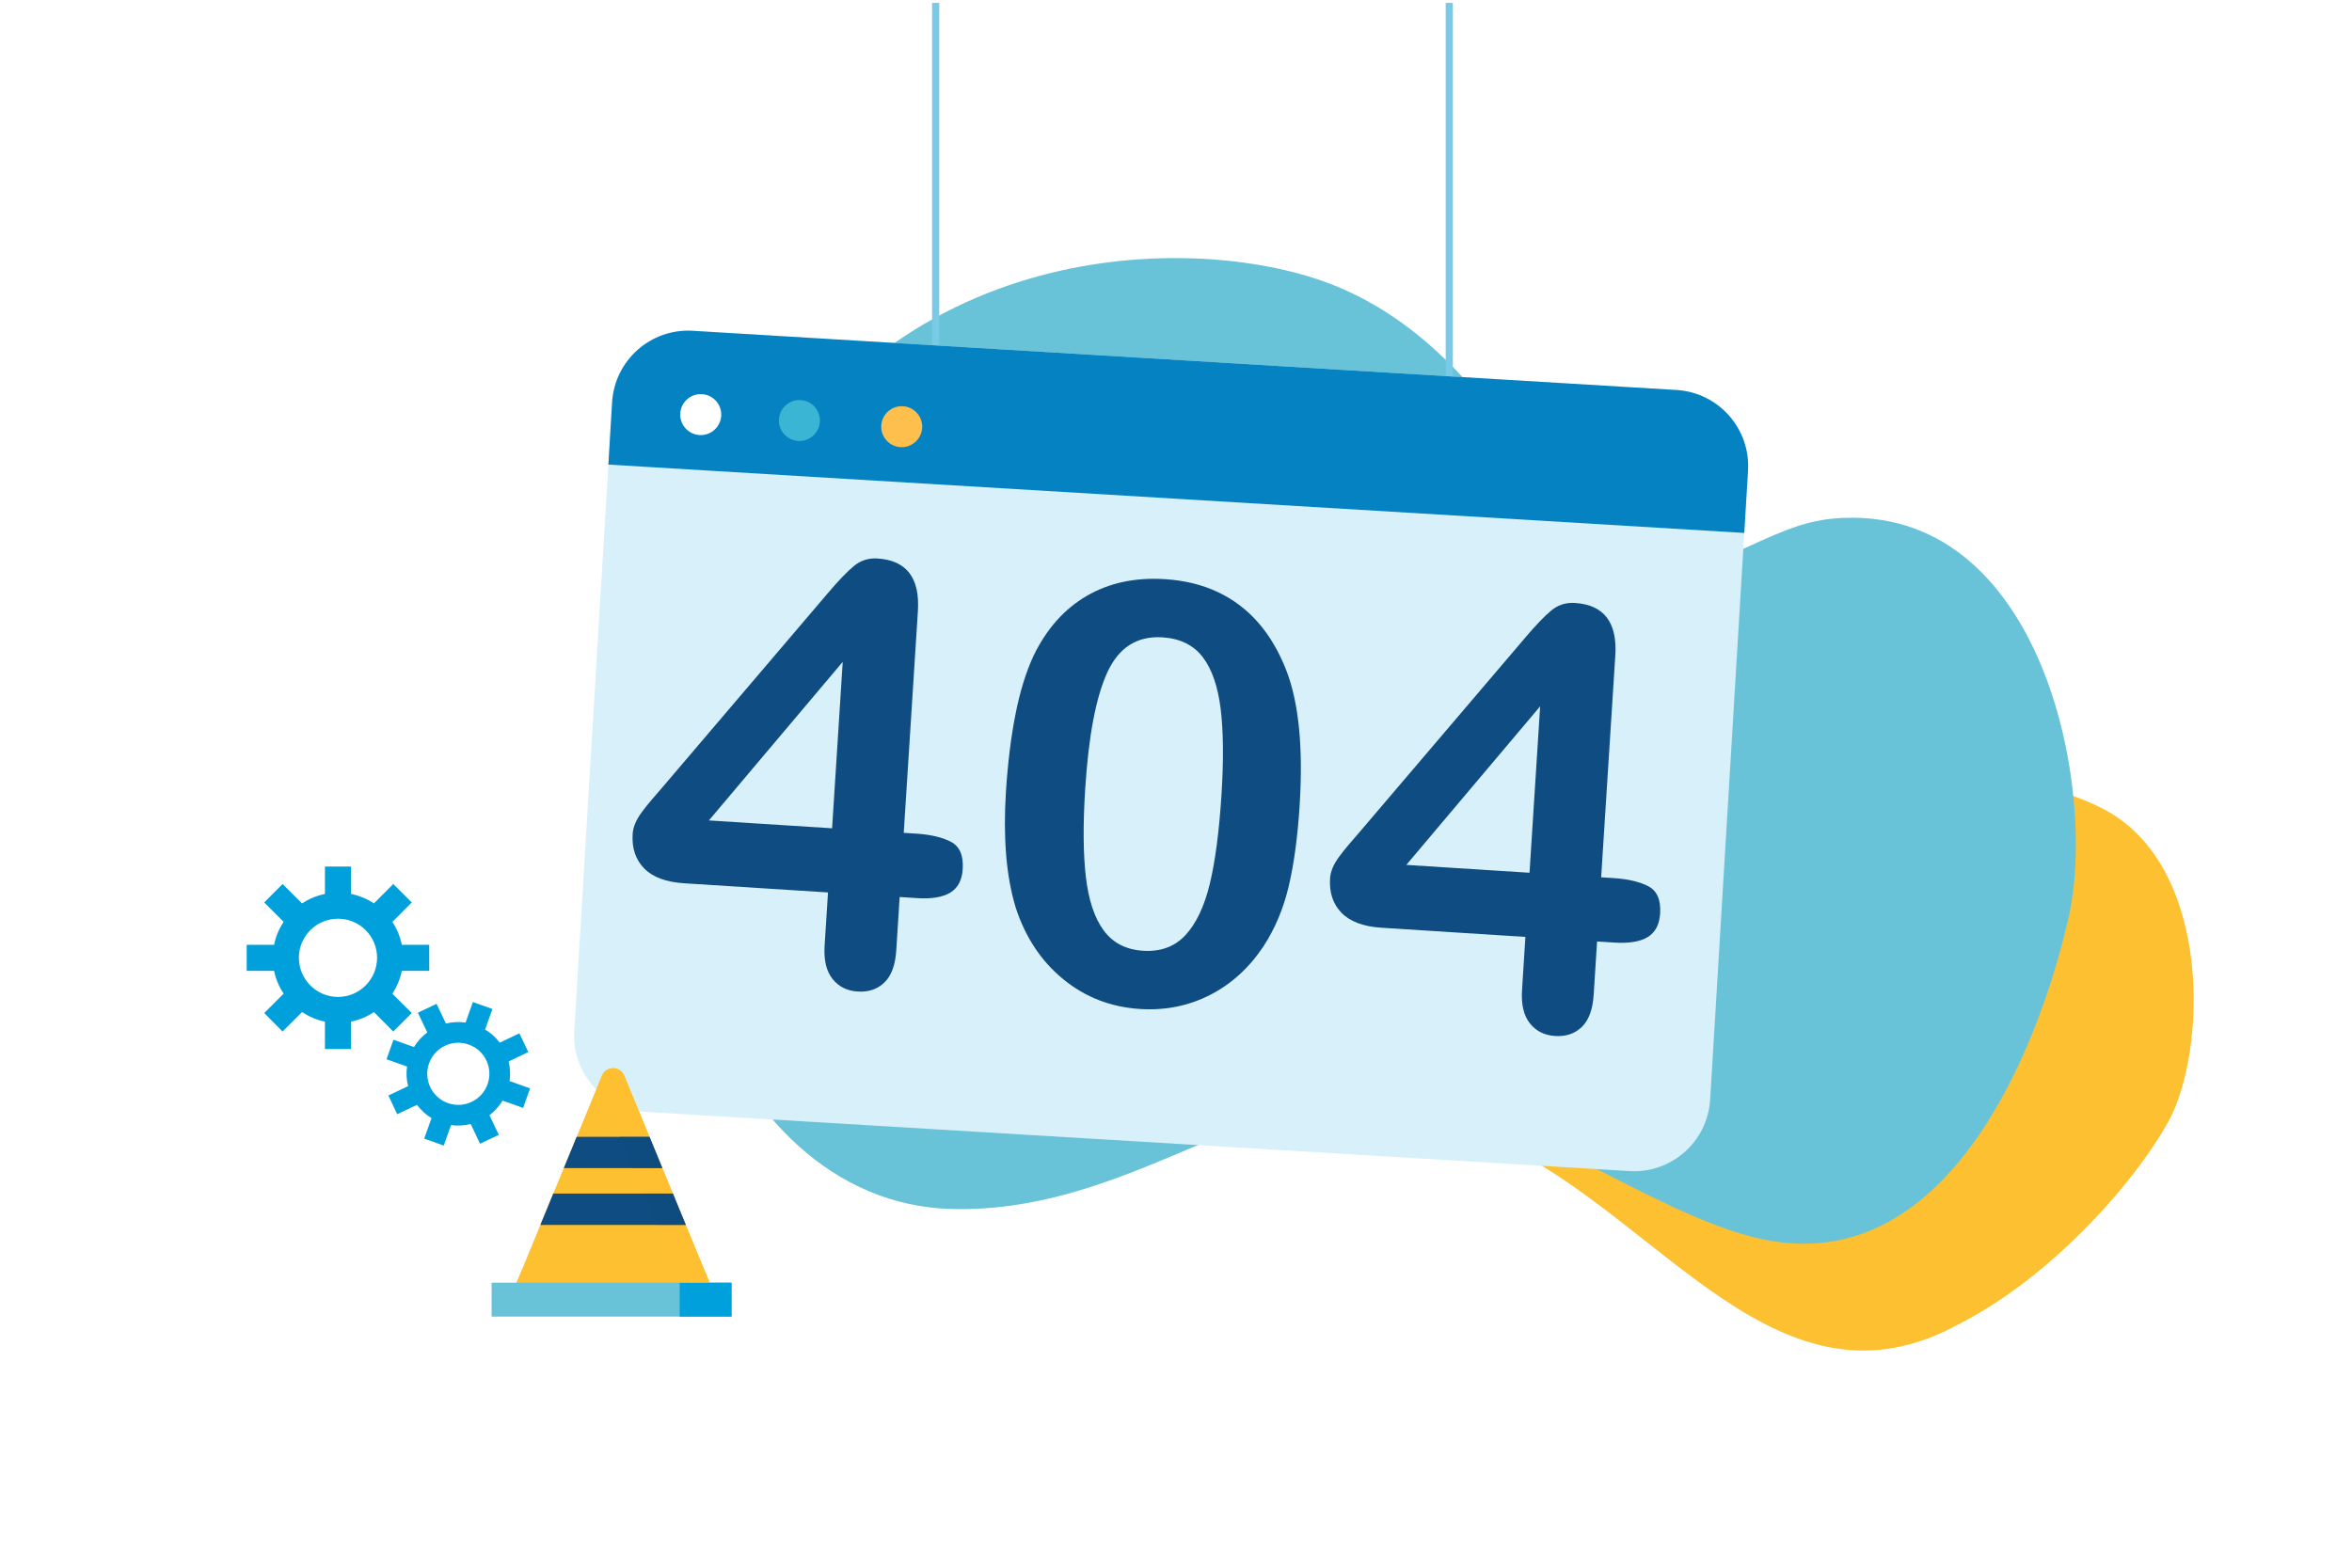 <?xml version="1.0" encoding="utf-8"?>
<!-- Generator: Adobe Illustrator 25.2.3, SVG Export Plug-In . SVG Version: 6.00 Build 0)  -->
<svg version="1.1" xmlns="http://www.w3.org/2000/svg" xmlns:xlink="http://www.w3.org/1999/xlink" x="0px" y="0px"
	 viewBox="0 0 1200 800" style="enable-background:new 0 0 1200 800;" xml:space="preserve">
<style type="text/css">
	.st0{fill:#EFF2F9;}
	.st1{fill:#FDC030;}
	.st2{fill:#68C3D8;}
	.st3{filter:url(#Adobe_OpacityMaskFilter);}
	.st4{filter:url(#Adobe_OpacityMaskFilter_1_);}
	.st5{mask:url(#SVGID_1_);fill:url(#SVGID_2_);}
	.st6{fill:#00A0DC;}
	.st7{fill:#0F4C81;}
	.st8{opacity:0.2;}
	.st9{fill:#FFFFFF;}
	.st10{fill:#FEFEFE;}
	.st11{fill:#FDFDFE;}
	.st12{fill:#FCFDFD;}
	.st13{fill:#FBFCFC;}
	.st14{fill:#FAFBFC;}
	.st15{fill:#F9FAFB;}
	.st16{fill:#F8F9FB;}
	.st17{fill:#F7F8FA;}
	.st18{fill:#F6F8F9;}
	.st19{fill:#F5F7F9;}
	.st20{fill:#F4F6F8;}
	.st21{fill:#F3F5F7;}
	.st22{fill:#F2F4F7;}
	.st23{fill:#F1F4F6;}
	.st24{fill:#F0F3F6;}
	.st25{fill:#EFF2F5;}
	.st26{fill:#EEF1F4;}
	.st27{fill:#EDF0F4;}
	.st28{fill:#ECF0F3;}
	.st29{fill:#EBEFF2;}
	.st30{fill:#EAEEF2;}
	.st31{fill:#E9EDF1;}
	.st32{fill:#E8ECF1;}
	.st33{fill:#E7EBF0;}
	.st34{fill:#E6EBEF;}
	.st35{fill:#E5EAEF;}
	.st36{fill:#E4E9EE;}
	.st37{fill:#E3E8ED;}
	.st38{fill:#E2E7ED;}
	.st39{fill:#E1E7EC;}
	.st40{fill:#E0E6EC;}
	.st41{fill:#DFE5EB;}
	.st42{fill:#DEE4EA;}
	.st43{fill:#DDE3EA;}
	.st44{fill:#DCE3E9;}
	.st45{fill:#DBE2E8;}
	.st46{fill:#DAE1E8;}
	.st47{fill:#D9E0E7;}
	.st48{fill:#D8DFE7;}
	.st49{fill:#D7DEE6;}
	.st50{fill:#D6DEE5;}
	.st51{fill:#D5DDE5;}
	.st52{fill:#D4DCE4;}
	.st53{fill:#D3DBE3;}
	.st54{fill:#D2DAE3;}
	.st55{fill:#D1DAE2;}
	.st56{fill:#D0D9E2;}
	.st57{fill:#CFD8E1;}
	.st58{fill:#CED7E0;}
	.st59{fill:#CDD6E0;}
	.st60{fill:#CCD6DF;}
	.st61{fill:#CBD5DE;}
	.st62{fill:#CAD4DE;}
	.st63{fill:#CAD3DD;}
	.st64{fill:#C9D2DD;}
	.st65{fill:#C8D1DC;}
	.st66{fill:#C7D1DB;}
	.st67{fill:#C6D0DB;}
	.st68{fill:#C5CFDA;}
	.st69{fill:#C4CED9;}
	.st70{fill:#C3CDD9;}
	.st71{fill:#C2CDD8;}
	.st72{fill:#C1CCD8;}
	.st73{fill:#C0CBD7;}
	.st74{fill:#BFCAD6;}
	.st75{fill:#BEC9D6;}
	.st76{fill:#BDC9D5;}
	.st77{fill:#BCC8D4;}
	.st78{fill:#BBC7D4;}
	.st79{fill:#BAC6D3;}
	.st80{fill:#B9C5D3;}
	.st81{fill:#B8C4D2;}
	.st82{fill:#B7C4D1;}
	.st83{fill:#B6C3D1;}
	.st84{fill:#B5C2D0;}
	.st85{fill:#B4C1CF;}
	.st86{fill:#B3C0CF;}
	.st87{fill:#B2C0CE;}
	.st88{fill:#B1BFCE;}
	.st89{fill:#B0BECD;}
	.st90{fill:#AFBDCC;}
	.st91{fill:#AEBCCC;}
	.st92{fill:#ADBCCB;}
	.st93{fill:#ACBBCA;}
	.st94{fill:#ABBACA;}
	.st95{fill:#AAB9C9;}
	.st96{fill:#A9B8C9;}
	.st97{fill:#A8B7C8;}
	.st98{fill:#A7B7C7;}
	.st99{fill:#A6B6C7;}
	.st100{fill:#A5B5C6;}
	.st101{fill:#A4B4C5;}
	.st102{fill:#A3B3C5;}
	.st103{fill:#A2B3C4;}
	.st104{fill:#A1B2C4;}
	.st105{fill:#A0B1C3;}
	.st106{fill:#9FB0C2;}
	.st107{fill:#9EAFC2;}
	.st108{fill:#9DAFC1;}
	.st109{fill:#9CAEC0;}
	.st110{fill:#9BADC0;}
	.st111{fill:#9AACBF;}
	.st112{fill:#99ABBF;}
	.st113{fill:#98AABE;}
	.st114{fill:#97AABD;}
	.st115{fill:#96A9BD;}
	.st116{fill:#95A8BC;}
	.st117{fill:#D0DAE9;}
	.st118{fill:#CCD4D6;}
	.st119{fill:#B6BDBF;}
	.st120{fill:#596273;}
	.st121{fill:#F0EFF5;}
	.st122{fill:#E7CA80;}
	.st123{fill:#A2CE6F;}
	.st124{opacity:0.4;}
	.st125{fill:#FDFDFD;}
	.st126{fill:#FCFCFD;}
	.st127{fill:#F8F9FA;}
	.st128{fill:#F5F7F8;}
	.st129{fill:#F1F3F6;}
	.st130{fill:#F0F3F5;}
	.st131{fill:#EDF0F3;}
	.st132{fill:#ECEFF3;}
	.st133{fill:#E8ECF0;}
	.st134{fill:#E5EAEE;}
	.st135{fill:#E1E6EC;}
	.st136{fill:#E0E6EB;}
	.st137{fill:#DDE3E9;}
	.st138{fill:#DCE2E9;}
	.st139{fill:#D8DFE6;}
	.st140{fill:#D5DDE4;}
	.st141{fill:#D1D9E2;}
	.st142{fill:#D0D9E1;}
	.st143{fill:#CDD6DF;}
	.st144{fill:#CCD5DF;}
	.st145{fill:#C9D2DC;}
	.st146{fill:#C1CCD7;}
	.st147{fill:#BDC8D5;}
	.st148{fill:#B9C5D2;}
	.st149{fill:#B1BFCD;}
	.st150{fill:#ADBBCB;}
	.st151{fill:#A9B8C8;}
	.st152{fill:#A1B2C3;}
	.st153{fill:#9DAEC1;}
	.st154{fill:#99ABBE;}
	.st155{opacity:0.15;}
	.st156{opacity:0.1;}
	.st157{fill:#FBFBFC;}
	.st158{fill:#FAFAFB;}
	.st159{fill:#F7F8F9;}
	.st160{fill:#F6F7F8;}
	.st161{fill:#F5F6F8;}
	.st162{fill:#F4F5F7;}
	.st163{fill:#F3F4F6;}
	.st164{fill:#F2F3F6;}
	.st165{fill:#F1F2F5;}
	.st166{fill:#F0F2F4;}
	.st167{fill:#EFF1F4;}
	.st168{fill:#EEF0F3;}
	.st169{fill:#EDEFF2;}
	.st170{fill:#EDEEF2;}
	.st171{fill:#ECEDF1;}
	.st172{fill:#EBECF0;}
	.st173{fill:#EAEBEF;}
	.st174{fill:#E9EAEF;}
	.st175{fill:#E8EAEE;}
	.st176{fill:#E7E9ED;}
	.st177{fill:#E6E8ED;}
	.st178{fill:#E5E7EC;}
	.st179{fill:#E4E6EB;}
	.st180{fill:#E3E5EB;}
	.st181{fill:#E2E4EA;}
	.st182{fill:#E1E3E9;}
	.st183{fill:#E0E2E8;}
	.st184{fill:#DFE2E8;}
	.st185{fill:#DEE1E7;}
	.st186{fill:#DDE0E6;}
	.st187{fill:#DCDFE6;}
	.st188{fill:#DBDEE5;}
	.st189{fill:#DAEDF4;}
	.st190{fill:#B6B8BA;}
	.st191{fill:#231F20;}
	.st192{fill:#4E98FF;}
	.st193{fill:#F8F8F8;}
	.st194{fill:none;stroke:#231F20;stroke-width:0.089;stroke-miterlimit:10;}
	.st195{fill:#B2BACE;}
	.st196{fill:none;stroke:#B2BACE;stroke-width:0.089;stroke-miterlimit:10;}
	.st197{fill:#536ED5;}
	.st198{fill:none;stroke:#FFFFFF;stroke-width:0.089;stroke-miterlimit:10;}
	.st199{opacity:0.3;}
	.st200{fill:#B4D0DD;}
	.st201{fill:#FCBE14;}
	.st202{fill:#9EC300;}
	.st203{fill:#E4E7EB;}
	.st204{fill:#F2F2F2;}
	.st205{fill:#D8E0E3;}
	.st206{fill:none;stroke:#D8E0E3;stroke-width:0.159;}
	.st207{fill:#FDCD40;}
	.st208{fill:none;stroke:#FFFFFF;stroke-width:0.159;}
	.st209{fill:#FF5931;}
	.st210{fill:none;stroke:#D7E4EC;stroke-width:0.328;}
	.st211{fill:#D7E4EC;}
	.st212{fill:none;stroke:#B5C1C8;stroke-width:0.328;}
	.st213{fill:url(#SVGID_3_);}
	.st214{fill:#59C6E2;}
	.st215{fill:#88DAEF;}
	.st216{fill:#F6F7FB;}
	.st217{fill:#959B9D;}
	.st218{fill:#7EC7EE;}
	.st219{fill:#484F59;}
	.st220{fill:#194866;}
	.st221{fill:#808080;}
	.st222{fill:#AFABA2;}
	.st223{fill:#3BB5D4;}
	.st224{fill:#F0F9FB;}
	.st225{fill:#FCFCFC;}
	.st226{fill:#FBFBFB;}
	.st227{fill:#FAFAFA;}
	.st228{fill:#F9F9F9;}
	.st229{fill:#F7F7F8;}
	.st230{fill:#F6F6F7;}
	.st231{fill:#F5F6F6;}
	.st232{fill:#F4F5F5;}
	.st233{fill:#F3F4F4;}
	.st234{fill:#F2F3F3;}
	.st235{fill:#F1F2F2;}
	.st236{fill:#F0F1F1;}
	.st237{fill:#EFF0F0;}
	.st238{fill:#EEEFEF;}
	.st239{fill:#EDEEEE;}
	.st240{fill:#ECEDED;}
	.st241{fill:#EBECEC;}
	.st242{fill:#EAEBEC;}
	.st243{fill:#E9EAEB;}
	.st244{fill:#E8E9EA;}
	.st245{fill:#E7E8E9;}
	.st246{fill:#E6E7E8;}
	.st247{fill:#E5E6E7;}
	.st248{fill:#E5E6E6;}
	.st249{fill:#E4E5E5;}
	.st250{fill:#E3E4E4;}
	.st251{fill:#E2E3E3;}
	.st252{fill:#E1E2E2;}
	.st253{fill:#E0E1E1;}
	.st254{fill:#DFE0E0;}
	.st255{fill:#DEDFE0;}
	.st256{fill:#DDDEDF;}
	.st257{fill:#DCDDDE;}
	.st258{fill:#DBDCDD;}
	.st259{fill:#DADBDC;}
	.st260{fill:#D9DADB;}
	.st261{fill:#D8D9DA;}
	.st262{fill:#D7D8D9;}
	.st263{fill:#D6D7D8;}
	.st264{fill:#D5D6D7;}
	.st265{fill:#D4D5D6;}
	.st266{fill:#D3D5D5;}
	.st267{fill:#D2D4D4;}
	.st268{fill:#D1D3D4;}
	.st269{fill:#D0D2D3;}
	.st270{fill:#CFD1D2;}
	.st271{fill:#CED0D1;}
	.st272{fill:#CDCFD0;}
	.st273{fill:#CCCECF;}
	.st274{fill:#CBCDCE;}
	.st275{enable-background:new    ;}
	.st276{clip-path:url(#SVGID_6_);enable-background:new    ;}
	.st277{fill:url(#SVGID_7_);}
	.st278{fill:url(#SVGID_8_);}
	.st279{clip-path:url(#SVGID_11_);enable-background:new    ;}
	.st280{fill:url(#SVGID_12_);}
	.st281{fill:url(#SVGID_13_);}
	.st282{fill:url(#SVGID_14_);}
	.st283{fill:url(#SVGID_15_);}
	.st284{fill:url(#SVGID_16_);}
	.st285{fill:url(#SVGID_17_);}
	.st286{fill:url(#SVGID_18_);}
	.st287{fill:url(#SVGID_19_);}
	.st288{fill:url(#SVGID_20_);}
	.st289{fill:url(#SVGID_21_);}
	.st290{fill:url(#SVGID_22_);}
	.st291{fill:url(#SVGID_23_);}
	.st292{fill:url(#SVGID_24_);}
	.st293{fill:url(#SVGID_25_);}
	.st294{fill:url(#SVGID_26_);}
	.st295{fill:url(#SVGID_27_);}
	.st296{fill:url(#SVGID_28_);}
	.st297{fill:url(#SVGID_29_);}
	.st298{clip-path:url(#SVGID_32_);enable-background:new    ;}
	.st299{fill:url(#SVGID_33_);}
	.st300{fill:url(#SVGID_34_);}
	.st301{fill:url(#SVGID_35_);}
	.st302{fill:url(#SVGID_36_);}
	.st303{fill:url(#SVGID_37_);}
	.st304{fill:url(#SVGID_38_);}
	.st305{fill:url(#SVGID_39_);}
	.st306{fill:url(#SVGID_40_);}
	.st307{fill:url(#SVGID_41_);}
	.st308{fill:url(#SVGID_42_);}
	.st309{fill:url(#SVGID_43_);}
	.st310{fill:url(#SVGID_44_);}
	.st311{fill:url(#SVGID_45_);}
	.st312{fill:url(#SVGID_46_);}
	.st313{fill:url(#SVGID_47_);}
	.st314{fill:url(#SVGID_48_);}
	.st315{fill:url(#SVGID_49_);}
	.st316{fill:url(#SVGID_50_);}
	.st317{fill:url(#SVGID_51_);}
	.st318{fill:url(#SVGID_52_);}
	.st319{fill:url(#SVGID_53_);}
	.st320{fill:url(#SVGID_54_);}
	.st321{fill:url(#SVGID_55_);}
	.st322{clip-path:url(#SVGID_58_);enable-background:new    ;}
	.st323{fill:url(#SVGID_59_);}
	.st324{fill:url(#SVGID_60_);}
	.st325{fill:url(#SVGID_61_);}
	.st326{fill:url(#SVGID_62_);}
	.st327{fill:url(#SVGID_63_);}
	.st328{fill:url(#SVGID_64_);}
	.st329{fill:url(#SVGID_65_);}
	.st330{fill:url(#SVGID_66_);}
	.st331{fill:url(#SVGID_67_);}
	.st332{fill:url(#SVGID_68_);}
	.st333{fill:url(#SVGID_69_);}
	.st334{fill:url(#SVGID_70_);}
	.st335{fill:url(#SVGID_71_);}
	.st336{fill:url(#SVGID_72_);}
	.st337{fill:url(#SVGID_73_);}
	.st338{fill:url(#SVGID_74_);}
	.st339{fill:url(#SVGID_75_);}
	.st340{fill:url(#SVGID_76_);}
	.st341{fill:url(#SVGID_77_);}
	.st342{fill:url(#SVGID_78_);}
	.st343{fill:url(#SVGID_79_);}
	.st344{fill:url(#SVGID_80_);}
	.st345{fill:url(#SVGID_81_);}
	.st346{fill:url(#SVGID_82_);}
	.st347{fill:url(#SVGID_83_);}
	.st348{fill:url(#SVGID_84_);}
	.st349{fill:url(#SVGID_85_);}
	.st350{fill:url(#SVGID_86_);}
	.st351{fill:url(#SVGID_87_);}
	.st352{fill:url(#SVGID_88_);}
	.st353{fill:url(#SVGID_89_);}
	.st354{fill:url(#SVGID_90_);}
	.st355{fill:url(#SVGID_91_);}
	.st356{fill:url(#SVGID_92_);}
	.st357{fill:url(#SVGID_93_);}
	.st358{fill:url(#SVGID_94_);}
	.st359{fill:#E3F5F6;}
	.st360{fill:url(#SVGID_95_);}
	.st361{fill:#30363D;}
	.st362{fill:#8D8F92;}
	.st363{fill:#A1A3A6;}
	.st364{fill:#282723;}
	.st365{fill:#ECEDEF;}
	.st366{fill:#F3D980;}
	.st367{fill:#163F59;}
	.st368{fill:#161711;}
	.st369{fill:#EFC967;}
	.st370{fill:#AFBEDD;}
	.st371{fill:#593446;}
	.st372{fill:#081832;}
	.st373{fill:#B4B4B4;}
	.st374{fill:#A2AAAD;}
	.st375{clip-path:url(#SVGID_97_);enable-background:new    ;}
	.st376{fill:#9DA3A6;}
	.st377{clip-path:url(#SVGID_99_);enable-background:new    ;}
	.st378{fill:#949A9C;}
	.st379{fill:#979FA1;}
	.st380{fill:#A0A8AB;}
	.st381{fill:#A5ADB0;}
	.st382{fill:#A9B2B5;}
	.st383{clip-path:url(#SVGID_101_);enable-background:new    ;}
	.st384{clip-path:url(#SVGID_103_);enable-background:new    ;}
	.st385{clip-path:url(#SVGID_105_);enable-background:new    ;}
	.st386{clip-path:url(#SVGID_107_);enable-background:new    ;}
	.st387{clip-path:url(#SVGID_109_);enable-background:new    ;}
	.st388{fill:#A9B0B3;}
	.st389{clip-path:url(#SVGID_111_);enable-background:new    ;}
	.st390{clip-path:url(#SVGID_113_);enable-background:new    ;}
	.st391{clip-path:url(#SVGID_115_);enable-background:new    ;}
	.st392{clip-path:url(#SVGID_117_);enable-background:new    ;}
	.st393{fill:#EEF8FF;}
	.st394{clip-path:url(#SVGID_119_);enable-background:new    ;}
	.st395{fill:#8E8E8E;}
	.st396{fill:#939393;}
	.st397{fill:#989898;}
	.st398{clip-path:url(#SVGID_121_);enable-background:new    ;}
	.st399{fill:#848484;}
	.st400{fill:#898989;}
	.st401{clip-path:url(#SVGID_123_);enable-background:new    ;}
	.st402{fill:#9D9D9D;}
	.st403{fill:url(#SVGID_124_);}
	.st404{fill:#ACACAC;}
	.st405{fill:url(#SVGID_125_);}
	.st406{fill:#D0EBFA;}
	.st407{fill:#2B232E;}
	.st408{fill:#FAD160;}
	.st409{fill:#282D33;}
	.st410{fill:none;stroke:#6D5CBA;stroke-width:0.133;stroke-miterlimit:10;}
	.st411{fill:none;stroke:#FF866C;stroke-width:0.133;stroke-miterlimit:10;}
	.st412{fill:none;stroke:#7EC795;stroke-width:0.133;stroke-miterlimit:10;}
	.st413{fill:none;stroke:#F0F9FB;stroke-width:0.133;stroke-miterlimit:10;}
	.st414{fill:none;stroke:#FAD160;stroke-width:0.133;stroke-miterlimit:10;}
	.st415{fill:none;stroke:#7EC7EE;stroke-width:0.133;stroke-miterlimit:10;}
	.st416{fill:#F7F7F7;}
	.st417{fill:#F5F5F6;}
	.st418{fill:#F4F4F5;}
	.st419{fill:#F3F3F4;}
	.st420{fill:#F2F2F3;}
	.st421{fill:#EAEBEB;}
	.st422{fill:#E9EAEA;}
	.st423{fill:#E4E5E6;}
	.st424{fill:#E3E4E5;}
	.st425{fill:#E2E3E4;}
	.st426{fill:#E1E2E3;}
	.st427{fill:#E0E1E2;}
	.st428{fill:#DFE0E1;}
	.st429{fill:#D3D4D5;}
	.st430{fill:#D2D3D4;}
	.st431{fill:#D1D2D3;}
	.st432{fill:#D0D1D2;}
	.st433{fill:#CFD0D1;}
	.st434{fill:#CECFD0;}
	.st435{fill:#CDCECF;}
	.st436{fill:#CCCDCE;}
	.st437{fill:#CBCCCE;}
	.st438{fill:#CACBCD;}
	.st439{fill:#C9CACC;}
	.st440{fill:#C8C9CB;}
	.st441{fill:#C7C8CA;}
	.st442{fill:#C6C7C9;}
	.st443{fill:#C5C6C8;}
	.st444{fill:#C4C5C7;}
	.st445{fill:#C3C4C6;}
	.st446{fill:#C2C4C5;}
	.st447{fill:#C1C3C4;}
	.st448{fill:#C0C2C3;}
	.st449{fill:#BFC1C2;}
	.st450{fill:#BEC0C1;}
	.st451{fill:#BDBFC1;}
	.st452{fill:#BCBEC0;}
	.st453{fill:#BBBDBF;}
	.st454{fill:#BABCBE;}
	.st455{fill:#B9BBBD;}
	.st456{fill:#B8BABC;}
	.st457{fill:#B7B9BB;}
	.st458{fill:#E3EDF2;}
	.st459{fill:none;}
	.st460{opacity:0.2;fill:#FFFFFF;}
	.st461{fill:#474F59;}
	.st462{clip-path:url(#SVGID_127_);enable-background:new    ;}
	.st463{fill:#E9EAEE;}
	.st464{fill:#7C7C7E;}
	.st465{fill:#572E25;}
	.st466{clip-path:url(#SVGID_129_);enable-background:new    ;}
	.st467{fill:#5D3227;}
	.st468{fill:#184461;}
	.st469{clip-path:url(#SVGID_131_);enable-background:new    ;}
	.st470{fill:#0D2535;}
	.st471{fill:#0D2737;}
	.st472{fill:#E1C49B;}
	.st473{fill:#3C463B;}
	.st474{fill:#323B31;}
	.st475{fill:#B5C1C8;}
	.st476{fill:#869AA5;}
	.st477{clip-path:url(#SVGID_134_);enable-background:new    ;}
	.st478{fill:url(#SVGID_135_);}
	.st479{fill:url(#SVGID_136_);}
	.st480{clip-path:url(#SVGID_139_);enable-background:new    ;}
	.st481{fill:url(#SVGID_140_);}
	.st482{fill:url(#SVGID_141_);}
	.st483{fill:url(#SVGID_142_);}
	.st484{fill:url(#SVGID_143_);}
	.st485{fill:url(#SVGID_144_);}
	.st486{fill:url(#SVGID_145_);}
	.st487{fill:url(#SVGID_146_);}
	.st488{fill:url(#SVGID_147_);}
	.st489{fill:url(#SVGID_148_);}
	.st490{fill:url(#SVGID_149_);}
	.st491{fill:url(#SVGID_150_);}
	.st492{fill:url(#SVGID_151_);}
	.st493{fill:url(#SVGID_152_);}
	.st494{fill:url(#SVGID_153_);}
	.st495{fill:url(#SVGID_154_);}
	.st496{fill:url(#SVGID_155_);}
	.st497{fill:url(#SVGID_156_);}
	.st498{fill:url(#SVGID_157_);}
	.st499{clip-path:url(#SVGID_160_);enable-background:new    ;}
	.st500{fill:url(#SVGID_161_);}
	.st501{fill:url(#SVGID_162_);}
	.st502{fill:url(#SVGID_163_);}
	.st503{fill:url(#SVGID_164_);}
	.st504{fill:url(#SVGID_165_);}
	.st505{fill:url(#SVGID_166_);}
	.st506{fill:url(#SVGID_167_);}
	.st507{fill:url(#SVGID_168_);}
	.st508{fill:url(#SVGID_169_);}
	.st509{fill:url(#SVGID_170_);}
	.st510{fill:url(#SVGID_171_);}
	.st511{fill:url(#SVGID_172_);}
	.st512{fill:url(#SVGID_173_);}
	.st513{fill:url(#SVGID_174_);}
	.st514{fill:url(#SVGID_175_);}
	.st515{fill:url(#SVGID_176_);}
	.st516{fill:url(#SVGID_177_);}
	.st517{fill:url(#SVGID_178_);}
	.st518{fill:url(#SVGID_179_);}
	.st519{fill:url(#SVGID_180_);}
	.st520{fill:url(#SVGID_181_);}
	.st521{fill:url(#SVGID_182_);}
	.st522{fill:url(#SVGID_183_);}
	.st523{clip-path:url(#SVGID_186_);enable-background:new    ;}
	.st524{fill:url(#SVGID_187_);}
	.st525{fill:url(#SVGID_188_);}
	.st526{fill:url(#SVGID_189_);}
	.st527{fill:url(#SVGID_190_);}
	.st528{fill:url(#SVGID_191_);}
	.st529{fill:url(#SVGID_192_);}
	.st530{fill:url(#SVGID_193_);}
	.st531{fill:url(#SVGID_194_);}
	.st532{fill:url(#SVGID_195_);}
	.st533{fill:url(#SVGID_196_);}
	.st534{fill:url(#SVGID_197_);}
	.st535{fill:url(#SVGID_198_);}
	.st536{fill:url(#SVGID_199_);}
	.st537{fill:url(#SVGID_200_);}
	.st538{fill:url(#SVGID_201_);}
	.st539{fill:url(#SVGID_202_);}
	.st540{fill:url(#SVGID_203_);}
	.st541{fill:url(#SVGID_204_);}
	.st542{fill:url(#SVGID_205_);}
	.st543{fill:url(#SVGID_206_);}
	.st544{fill:url(#SVGID_207_);}
	.st545{fill:url(#SVGID_208_);}
	.st546{fill:url(#SVGID_209_);}
	.st547{fill:url(#SVGID_210_);}
	.st548{fill:url(#SVGID_211_);}
	.st549{fill:url(#SVGID_212_);}
	.st550{fill:url(#SVGID_213_);}
	.st551{fill:url(#SVGID_214_);}
	.st552{fill:url(#SVGID_215_);}
	.st553{fill:url(#SVGID_216_);}
	.st554{fill:url(#SVGID_217_);}
	.st555{fill:url(#SVGID_218_);}
	.st556{fill:url(#SVGID_219_);}
	.st557{fill:url(#SVGID_220_);}
	.st558{fill:url(#SVGID_221_);}
	.st559{fill:url(#SVGID_222_);}
	.st560{clip-path:url(#SVGID_225_);enable-background:new    ;}
	.st561{fill:url(#SVGID_226_);}
	.st562{fill:url(#SVGID_227_);}
	.st563{clip-path:url(#SVGID_230_);enable-background:new    ;}
	.st564{fill:url(#SVGID_231_);}
	.st565{fill:url(#SVGID_232_);}
	.st566{fill:url(#SVGID_233_);}
	.st567{fill:url(#SVGID_234_);}
	.st568{fill:url(#SVGID_235_);}
	.st569{fill:url(#SVGID_236_);}
	.st570{fill:url(#SVGID_237_);}
	.st571{fill:url(#SVGID_238_);}
	.st572{fill:url(#SVGID_239_);}
	.st573{fill:url(#SVGID_240_);}
	.st574{fill:url(#SVGID_241_);}
	.st575{fill:url(#SVGID_242_);}
	.st576{fill:url(#SVGID_243_);}
	.st577{fill:url(#SVGID_244_);}
	.st578{fill:url(#SVGID_245_);}
	.st579{fill:url(#SVGID_246_);}
	.st580{fill:url(#SVGID_247_);}
	.st581{fill:url(#SVGID_248_);}
	.st582{clip-path:url(#SVGID_251_);enable-background:new    ;}
	.st583{fill:url(#SVGID_252_);}
	.st584{fill:url(#SVGID_253_);}
	.st585{fill:url(#SVGID_254_);}
	.st586{fill:url(#SVGID_255_);}
	.st587{fill:url(#SVGID_256_);}
	.st588{fill:url(#SVGID_257_);}
	.st589{fill:url(#SVGID_258_);}
	.st590{fill:url(#SVGID_259_);}
	.st591{fill:url(#SVGID_260_);}
	.st592{fill:url(#SVGID_261_);}
	.st593{fill:url(#SVGID_262_);}
	.st594{fill:url(#SVGID_263_);}
	.st595{fill:url(#SVGID_264_);}
	.st596{fill:url(#SVGID_265_);}
	.st597{fill:url(#SVGID_266_);}
	.st598{fill:url(#SVGID_267_);}
	.st599{fill:url(#SVGID_268_);}
	.st600{fill:url(#SVGID_269_);}
	.st601{fill:url(#SVGID_270_);}
	.st602{fill:url(#SVGID_271_);}
	.st603{fill:url(#SVGID_272_);}
	.st604{fill:url(#SVGID_273_);}
	.st605{fill:url(#SVGID_274_);}
	.st606{clip-path:url(#SVGID_277_);enable-background:new    ;}
	.st607{fill:url(#SVGID_278_);}
	.st608{fill:url(#SVGID_279_);}
	.st609{fill:url(#SVGID_280_);}
	.st610{fill:url(#SVGID_281_);}
	.st611{fill:url(#SVGID_282_);}
	.st612{fill:url(#SVGID_283_);}
	.st613{fill:url(#SVGID_284_);}
	.st614{fill:url(#SVGID_285_);}
	.st615{fill:url(#SVGID_286_);}
	.st616{fill:url(#SVGID_287_);}
	.st617{fill:url(#SVGID_288_);}
	.st618{fill:url(#SVGID_289_);}
	.st619{fill:url(#SVGID_290_);}
	.st620{fill:url(#SVGID_291_);}
	.st621{fill:url(#SVGID_292_);}
	.st622{fill:url(#SVGID_293_);}
	.st623{fill:url(#SVGID_294_);}
	.st624{fill:url(#SVGID_295_);}
	.st625{fill:url(#SVGID_296_);}
	.st626{fill:url(#SVGID_297_);}
	.st627{fill:url(#SVGID_298_);}
	.st628{fill:url(#SVGID_299_);}
	.st629{fill:url(#SVGID_300_);}
	.st630{fill:url(#SVGID_301_);}
	.st631{fill:url(#SVGID_302_);}
	.st632{fill:url(#SVGID_303_);}
	.st633{fill:url(#SVGID_304_);}
	.st634{fill:url(#SVGID_305_);}
	.st635{fill:url(#SVGID_306_);}
	.st636{fill:url(#SVGID_307_);}
	.st637{fill:url(#SVGID_308_);}
	.st638{fill:url(#SVGID_309_);}
	.st639{fill:url(#SVGID_310_);}
	.st640{fill:url(#SVGID_311_);}
	.st641{fill:url(#SVGID_312_);}
	.st642{fill:url(#SVGID_313_);}
	.st643{clip-path:url(#SVGID_315_);enable-background:new    ;}
	.st644{clip-path:url(#SVGID_317_);enable-background:new    ;}
	.st645{clip-path:url(#SVGID_319_);enable-background:new    ;}
	.st646{clip-path:url(#SVGID_321_);enable-background:new    ;}
	.st647{clip-path:url(#SVGID_323_);enable-background:new    ;}
	.st648{clip-path:url(#SVGID_325_);enable-background:new    ;}
	.st649{clip-path:url(#SVGID_327_);enable-background:new    ;}
	.st650{clip-path:url(#SVGID_329_);enable-background:new    ;}
	.st651{clip-path:url(#SVGID_331_);enable-background:new    ;}
	.st652{clip-path:url(#SVGID_333_);enable-background:new    ;}
	.st653{clip-path:url(#SVGID_335_);enable-background:new    ;}
	.st654{clip-path:url(#SVGID_337_);enable-background:new    ;}
	.st655{clip-path:url(#SVGID_339_);enable-background:new    ;}
	.st656{clip-path:url(#SVGID_341_);enable-background:new    ;}
	.st657{fill:url(#SVGID_342_);}
	.st658{fill:#DBE4E9;}
	.st659{filter:url(#Adobe_OpacityMaskFilter_2_);}
	.st660{filter:url(#Adobe_OpacityMaskFilter_3_);}
	.st661{mask:url(#SVGID_343_);fill:url(#SVGID_344_);}
	.st662{fill:url(#SVGID_345_);}
	.st663{fill:url(#SVGID_346_);}
	.st664{fill:#373278;}
	.st665{opacity:0.1;fill:#FFFFFF;}
	.st666{fill:#F29706;}
	.st667{fill:url(#SVGID_347_);}
	.st668{fill:#F2A906;}
	.st669{fill:none;stroke:#FFFFFF;stroke-width:0.133;stroke-miterlimit:10;}
	.st670{fill:#91B300;}
	.st671{filter:url(#Adobe_OpacityMaskFilter_4_);}
	.st672{filter:url(#Adobe_OpacityMaskFilter_5_);}
	.st673{mask:url(#SVGID_348_);fill:url(#SVGID_349_);}
	.st674{fill:url(#SVGID_350_);}
	.st675{fill:url(#SVGID_351_);}
	.st676{fill:url(#SVGID_352_);}
	.st677{filter:url(#Adobe_OpacityMaskFilter_6_);}
	.st678{filter:url(#Adobe_OpacityMaskFilter_7_);}
	.st679{mask:url(#SVGID_353_);fill:url(#SVGID_354_);}
	.st680{opacity:0.3;fill:url(#SVGID_355_);}
	.st681{fill:#2796FC;}
	.st682{fill:#58595B;}
	.st683{fill:url(#SVGID_356_);}
	.st684{fill:url(#SVGID_357_);}
	.st685{fill:#E6E7E7;}
	.st686{fill:#E7E8E8;}
	.st687{fill:#E8E8E9;}
	.st688{fill:#E9E9EA;}
	.st689{fill:#EAEAEB;}
	.st690{fill:#EBEBEC;}
	.st691{fill:#ECECED;}
	.st692{fill:#EDEDEE;}
	.st693{fill:#EEEEEF;}
	.st694{fill:#EFEFF0;}
	.st695{fill:#F6F7F7;}
	.st696{fill:#F8F8F9;}
	.st697{filter:url(#Adobe_OpacityMaskFilter_8_);}
	.st698{filter:url(#Adobe_OpacityMaskFilter_9_);}
	.st699{mask:url(#SVGID_358_);fill:url(#SVGID_359_);}
	.st700{fill:url(#SVGID_360_);}
	.st701{filter:url(#Adobe_OpacityMaskFilter_10_);}
	.st702{mask:url(#SVGID_361_);fill:url(#SVGID_362_);}
	.st703{filter:url(#Adobe_OpacityMaskFilter_11_);}
	.st704{mask:url(#SVGID_363_);fill:url(#SVGID_364_);}
	.st705{filter:url(#Adobe_OpacityMaskFilter_12_);}
	.st706{filter:url(#Adobe_OpacityMaskFilter_13_);}
	.st707{mask:url(#SVGID_365_);fill:url(#SVGID_366_);}
	.st708{fill:url(#SVGID_367_);}
	.st709{fill:none;stroke:#A4B5BD;stroke-width:0.208;}
	.st710{fill:none;stroke:#FFFFFF;stroke-width:0.208;}
	.st711{fill:none;stroke:#B4D0DD;stroke-width:0.282;stroke-miterlimit:10;}
	.st712{fill:#CCD4D7;}
	.st713{fill:#BBCFE1;}
	.st714{fill:#DAD9C5;}
	.st715{fill:#C8C7B5;}
	.st716{fill:#C3D0E0;}
	.st717{fill:#ECECEC;}
	.st718{fill:#7DCCCF;}
	.st719{fill:#3BB5D5;}
	.st720{fill:#EBECED;}
	.st721{opacity:0.5;}
	.st722{fill:#00EBFF;}
	.st723{clip-path:url(#SVGID_369_);}
	.st724{fill:#BAB4FF;}
	.st725{fill:#FF3B84;}
	.st726{clip-path:url(#SVGID_371_);fill:#D7E4EC;}
	.st727{clip-path:url(#SVGID_371_);fill:#0F4C81;}
	.st728{clip-path:url(#SVGID_373_);fill:#FFFFFF;}
	.st729{fill:#00B0FF;}
	.st730{clip-path:url(#SVGID_375_);}
	.st731{clip-path:url(#SVGID_377_);fill:#D7E4EC;}
	.st732{clip-path:url(#SVGID_379_);}
	.st733{clip-path:url(#SVGID_381_);fill:#D7E4EC;}
	.st734{clip-path:url(#SVGID_383_);}
	.st735{fill:#CCCDCF;}
	.st736{clip-path:url(#SVGID_387_);fill:#D7E4EC;}
	.st737{clip-path:url(#SVGID_387_);fill:#0F4C81;}
	.st738{fill:#D8E7EF;}
	.st739{fill:#F3AD22;}
	.st740{clip-path:url(#SVGID_389_);fill:#0F4C81;}
	.st741{clip-path:url(#SVGID_391_);fill:#D7E4EC;}
	.st742{clip-path:url(#SVGID_391_);fill:#0F4C81;}
	.st743{clip-path:url(#SVGID_393_);fill:#0F4C81;}
	.st744{clip-path:url(#SVGID_395_);fill:#D7E4EC;}
	.st745{clip-path:url(#SVGID_397_);fill:#0F4C81;}
	.st746{clip-path:url(#SVGID_399_);fill:#0F4C81;}
	.st747{clip-path:url(#SVGID_401_);fill:#D7E4EC;}
	.st748{clip-path:url(#SVGID_405_);fill:#0F4C81;}
	.st749{clip-path:url(#SVGID_407_);fill:#0F4C81;}
	.st750{clip-path:url(#SVGID_409_);fill:#D7E4EC;}
	.st751{opacity:0.38;}
	.st752{opacity:0.404;}
	.st753{opacity:0.429;}
	.st754{opacity:0.453;}
	.st755{opacity:0.477;}
	.st756{opacity:0.501;}
	.st757{opacity:0.526;}
	.st758{opacity:0.55;}
	.st759{opacity:0.574;}
	.st760{opacity:0.599;}
	.st761{opacity:0.623;}
	.st762{opacity:0.647;}
	.st763{opacity:0.671;}
	.st764{opacity:0.696;}
	.st765{opacity:0.72;}
	.st766{opacity:0.744;}
	.st767{opacity:0.769;}
	.st768{opacity:0.793;}
	.st769{opacity:0.817;}
	.st770{opacity:0.841;}
	.st771{opacity:0.866;}
	.st772{opacity:0.89;}
	.st773{clip-path:url(#SVGID_413_);enable-background:new    ;}
	.st774{clip-path:url(#SVGID_415_);enable-background:new    ;}
	.st775{clip-path:url(#SVGID_417_);enable-background:new    ;}
	.st776{fill:#EDEDED;}
	.st777{clip-path:url(#SVGID_419_);}
	.st778{clip-path:url(#SVGID_423_);fill:#D7E4EC;}
	.st779{clip-path:url(#SVGID_423_);fill:#0F4C81;}
	.st780{clip-path:url(#SVGID_425_);fill:#0F4C81;}
	.st781{clip-path:url(#SVGID_427_);fill:#D7E4EC;}
	.st782{clip-path:url(#SVGID_427_);fill:#0F4C81;}
	.st783{clip-path:url(#SVGID_429_);fill:#0F4C81;}
	.st784{clip-path:url(#SVGID_431_);fill:#D7E4EC;}
	.st785{clip-path:url(#SVGID_433_);fill:#0F4C81;}
	.st786{clip-path:url(#SVGID_435_);fill:#0F4C81;}
	.st787{clip-path:url(#SVGID_437_);fill:#D7E4EC;}
	.st788{clip-path:url(#SVGID_441_);enable-background:new    ;}
	.st789{clip-path:url(#SVGID_443_);enable-background:new    ;}
	.st790{clip-path:url(#SVGID_445_);enable-background:new    ;}
	.st791{clip-path:url(#SVGID_447_);fill:#FFFFFF;}
	.st792{fill:#29AAE1;}
	.st793{fill:#F2F2F2;stroke:#B6BDBF;stroke-miterlimit:10;}
	.st794{fill:#B5DFEA;}
	.st795{opacity:0.55;fill:#90CEDD;}
	.st796{fill:#79C9E8;}
	.st797{fill:#D7F0F9;}
	.st798{fill:#0582C1;}
	.st799{fill:#FFBF4D;}
	.st800{fill:#00668E;}
	.st801{fill:#05556D;}
	.st802{fill:#F98D3D;}
	.st803{fill:#ED701B;}
	.st804{fill:#EFAA3A;}
	.st805{opacity:0.29;fill:#F98D2B;}
	.st806{fill:#49B4D6;}
	.st807{fill:#FF9F50;}
	.st808{fill:#F77E2D;}
	.st809{opacity:0.55;fill:url(#SVGID_448_);}
	.st810{opacity:0.55;fill:url(#SVGID_449_);}
	.st811{opacity:0.8;fill:#FDC030;}
	.st812{opacity:0.5;fill:#0F4C81;}
</style>
<g id="圖層_2">
</g>
<g id="圖層_1">
	<path class="st1" d="M765.71,583.51c82.4,38.55,142.2,142.65,233.84,92.11c44.96-22.76,88.04-69.61,106.89-103.48
		c19.48-35.74,22.57-130.55-33.6-159.47c-72.64-37.43-208.34-2.53-297.34,52.24c-45.16,25.68-66.03,55.82-64.07,74.44
		C712.89,559.7,722.84,563.43,765.71,583.51z"/>
	<path class="st2" d="M936.11,264.55c-35.82,2.88-59.78,32.03-100.46,25.53c-42.54-6.8-69.78-117.47-165.13-148.12
		c-74.05-23.79-229.83-17.01-299.63,139.59c-69.8,156.64-3.39,331.98,114.08,335.39c85.14,2.47,146.37-56.16,216.19-57.88
		c64.74-1.57,138.68,60.39,197.48,73.23c93.62,20.4,140.55-93.79,156.62-163.44C1070.59,402.44,1041.65,256.03,936.11,264.55z"/>
	<path class="st6" d="M218.99,495.43v-13.3h-13.98c-0.87-4.28-2.55-8.23-4.81-11.69l9.88-9.92l-9.43-9.4l-9.88,9.88
		c-3.46-2.29-7.44-3.95-11.69-4.81v-13.98h-13.3v13.98c-4.24,0.86-8.15,2.52-11.69,4.81l-9.92-9.88l-9.36,9.4l9.92,9.92
		c-2.37,3.46-4.02,7.44-4.89,11.69h-13.98v13.3h13.98c0.87,4.24,2.52,8.15,4.89,11.61l-9.92,9.92l9.36,9.43l9.92-9.92
		c3.53,2.29,7.44,4.02,11.69,4.88v13.98h13.3v-13.98c4.25-0.86,8.23-2.59,11.69-4.88l9.88,9.92l9.43-9.43l-9.88-9.85
		c2.25-3.53,3.94-7.44,4.81-11.69H218.99z M172.44,508.74c-11.01,0-19.95-8.98-19.95-19.99c0-11.01,8.94-19.92,19.95-19.92
		c11.05,0,19.95,8.9,19.95,19.92C192.39,499.75,183.48,508.74,172.44,508.74z"/>
	<path class="st6" d="M266.9,565.37l3.55-9.96l-10.46-3.73c0.49-3.44,0.28-6.84-0.49-10.03l10.04-4.79l-4.55-9.55l-10.03,4.76
		c-1.97-2.64-4.51-4.94-7.46-6.71l3.73-10.46l-9.96-3.55l-3.73,10.46c-3.41-0.49-6.77-0.29-10.03,0.49l-4.79-10.04l-9.51,4.54
		l4.78,10.07c-2.7,1.95-4.99,4.5-6.77,7.44l-10.46-3.73l-3.55,9.96l10.46,3.73c-0.48,3.41-0.29,6.77,0.56,9.99l-10.07,4.78
		l4.49,9.55l10.07-4.78c2.03,2.66,4.5,4.99,7.44,6.77l-3.73,10.46l9.96,3.55l3.73-10.46c3.41,0.49,6.85,0.25,10.05-0.54l4.75,10.06
		l9.57-4.54l-4.77-10c2.63-2.04,4.94-4.52,6.71-7.46L266.9,565.37z M228.51,562.91c-8.24-2.94-12.54-12.04-9.61-20.28
		c2.94-8.24,12-12.52,20.24-9.59c8.27,2.94,12.56,11.98,9.62,20.22C245.84,561.51,236.78,565.86,228.51,562.91z"/>
	<rect x="475.55" y="1.47" class="st796" width="3.65" height="266.65"/>
	<rect x="737.6" y="1.47" class="st796" width="3.65" height="307.61"/>
	<path class="st797" d="M855.35,199.02l-501.87-30.21c-21.45-1.29-39.88,15.05-41.17,36.5l-19.32,320.92
		c-1.29,21.45,15.05,39.88,36.5,41.17l501.87,30.21c21.45,1.29,39.88-15.05,41.17-36.5l19.32-320.92
		C893.14,218.75,876.8,200.31,855.35,199.02z"/>
	<path class="st798" d="M889.93,271.96l1.91-31.77c1.29-21.45-15.05-39.88-36.5-41.17l-501.87-30.21
		c-21.45-1.29-39.88,15.05-41.17,36.5l-1.91,31.77L889.93,271.96z"/>
	<g>
		<path class="st9" d="M367.96,212.2c-0.35,5.76-5.3,10.16-11.07,9.81c-5.76-0.35-10.16-5.3-9.81-11.06
			c0.35-5.76,5.3-10.16,11.06-9.81C363.92,201.48,368.31,206.44,367.96,212.2z"/>
		<path class="st223" d="M418.3,215.23c-0.35,5.76-5.3,10.16-11.06,9.81c-5.76-0.35-10.16-5.3-9.81-11.06
			c0.35-5.76,5.3-10.16,11.06-9.81C414.26,204.51,418.65,209.47,418.3,215.23z"/>
		<path class="st799" d="M470.49,218.37c-0.35,5.76-5.3,10.16-11.06,9.81c-5.76-0.35-10.16-5.3-9.81-11.06
			c0.35-5.76,5.3-10.16,11.06-9.81C466.44,207.65,470.83,212.61,470.49,218.37z"/>
	</g>
	<path class="st1" d="M366.24,664.73H259.36l16.35-39.63v-0.02l6.58-15.99l1.81-4.38l2.95-7.13l0.6-1.45l6.58-15.99l1.21-2.91
		l11.65-28.29c2.1-5.1,9.33-5.1,11.43,0l11.65,28.29l1.21,2.91l6.58,15.99l0.6,1.45l2.95,7.13l1.81,4.38l6.58,15.99v0.02
		L366.24,664.73z"/>
	<polygon class="st811" points="266.36,647.73 259.36,664.73 366.25,664.73 359.25,647.73 	"/>
	<rect x="250.82" y="654.57" class="st2" width="122.41" height="17.31"/>
	<rect x="346.78" y="654.57" class="st6" width="26.45" height="17.31"/>
	<path class="st811" d="M362.03,654.56h-15.12l-12.14-29.45v-0.02l-6.58-15.99l-1.81-4.38l-2.95-7.13l-0.6-1.45l-6.58-15.99
		l-1.21-2.91l-9.8-23.82l1.83-4.47c2.1-5.1,9.33-5.1,11.43,0l11.65,28.29l1.21,2.91l6.58,15.99l0.6,1.45l2.95,7.13l1.81,4.38
		l6.58,15.99v0.02L362.03,654.56z"/>
	<polygon class="st7" points="337.95,596.11 287.65,596.11 294.22,580.12 331.37,580.12 	"/>
	<polygon class="st7" points="349.89,625.07 349.89,625.1 275.7,625.1 275.7,625.07 282.28,609.08 343.31,609.08 	"/>
	<polygon class="st812" points="337.95,596.11 322.83,596.11 316.25,580.12 331.37,580.12 	"/>
	<polygon class="st812" points="349.89,625.07 349.89,625.1 334.77,625.1 334.77,625.07 328.2,609.08 343.31,609.08 	"/>
	<g>
		<path class="st7" d="M420.72,482.61l1.73-27.19l-73.39-4.68c-9.26-0.59-16.07-3.13-20.43-7.61c-4.36-4.48-6.31-10.33-5.85-17.55
			c0.12-1.85,0.58-3.71,1.38-5.56c0.8-1.86,1.95-3.79,3.45-5.8c1.5-2.01,3.04-3.94,4.63-5.8c1.59-1.85,3.54-4.13,5.87-6.82
			l84.09-98.71c5.5-6.5,9.98-11.18,13.45-14.04c3.46-2.86,7.48-4.15,12.06-3.85c14.81,0.94,21.68,9.9,20.6,26.85l-7.22,113.15
			l6.29,0.4c7.5,0.48,13.46,1.89,17.86,4.22s6.38,6.96,5.94,13.88c-0.36,5.65-2.48,9.65-6.34,12c-3.87,2.35-9.51,3.28-16.91,2.81
			l-8.92-0.57l-1.73,27.19c-0.48,7.51-2.49,12.98-6.04,16.42c-3.55,3.44-8.1,4.99-13.65,4.63c-5.46-0.35-9.75-2.51-12.87-6.47
			S420.26,489.92,420.72,482.61z M361.68,418.67l62.86,4.01l5.42-84.93L361.68,418.67z"/>
		<path class="st7" d="M663.07,411.17c-1.02,15.98-2.87,29.66-5.55,41.04c-2.68,11.38-6.95,21.57-12.81,30.59
			c-7.36,11.08-16.5,19.4-27.43,24.97c-10.92,5.56-22.82,7.94-35.68,7.12c-14.82-0.94-27.83-5.98-39.03-15.11
			c-11.21-9.13-19.32-21.29-24.31-36.48c-2.51-8.28-4.15-17.36-4.94-27.25c-0.79-9.88-0.82-20.53-0.09-31.93
			c0.94-14.71,2.56-27.92,4.87-39.61c2.31-11.69,5.39-21.67,9.25-29.94c6.64-13.67,15.68-23.83,27.12-30.49
			c11.43-6.66,24.75-9.5,39.96-8.53c10.04,0.64,19.05,2.85,27.02,6.64c7.98,3.79,14.86,9.02,20.65,15.7
			c5.79,6.68,10.53,14.79,14.23,24.32C662.69,358.74,664.94,381.74,663.07,411.17z M623.2,405.69c1.14-17.83,0.99-32.5-0.42-43.99
			c-1.42-11.49-4.48-20.3-9.18-26.42c-4.7-6.12-11.53-9.47-20.5-10.04c-12.86-0.82-22.22,5.09-28.07,17.73
			c-5.85,12.64-9.63,32.46-11.35,59.46c-1.17,18.32-1.05,33.4,0.35,45.23c1.4,11.83,4.44,20.91,9.13,27.22
			c4.68,6.32,11.36,9.75,20.04,10.3c8.97,0.57,16.18-2.1,21.65-8.01c5.46-5.91,9.59-14.6,12.38-26.07
			C620,439.64,622,424.5,623.2,405.69z"/>
		<path class="st7" d="M776.54,505.3l1.73-27.19l-73.39-4.68c-9.26-0.59-16.07-3.13-20.43-7.61c-4.36-4.48-6.31-10.33-5.85-17.55
			c0.12-1.85,0.58-3.71,1.38-5.56c0.8-1.86,1.95-3.79,3.45-5.8c1.5-2.01,3.04-3.94,4.63-5.8c1.59-1.85,3.54-4.13,5.87-6.82
			l84.09-98.71c5.5-6.5,9.98-11.18,13.45-14.04c3.46-2.86,7.48-4.15,12.06-3.85c14.81,0.94,21.68,9.9,20.6,26.85l-7.22,113.15
			l6.29,0.4c7.5,0.48,13.46,1.89,17.86,4.22s6.38,6.96,5.94,13.88c-0.36,5.65-2.48,9.65-6.34,12c-3.87,2.35-9.51,3.28-16.91,2.81
			l-8.92-0.57l-1.73,27.19c-0.48,7.51-2.49,12.98-6.04,16.42c-3.55,3.44-8.1,4.99-13.65,4.63c-5.46-0.35-9.75-2.51-12.87-6.47
			C777.41,518.25,776.08,512.61,776.54,505.3z M717.51,441.36l62.86,4.01l5.42-84.93L717.51,441.36z"/>
	</g>
</g>
</svg>
